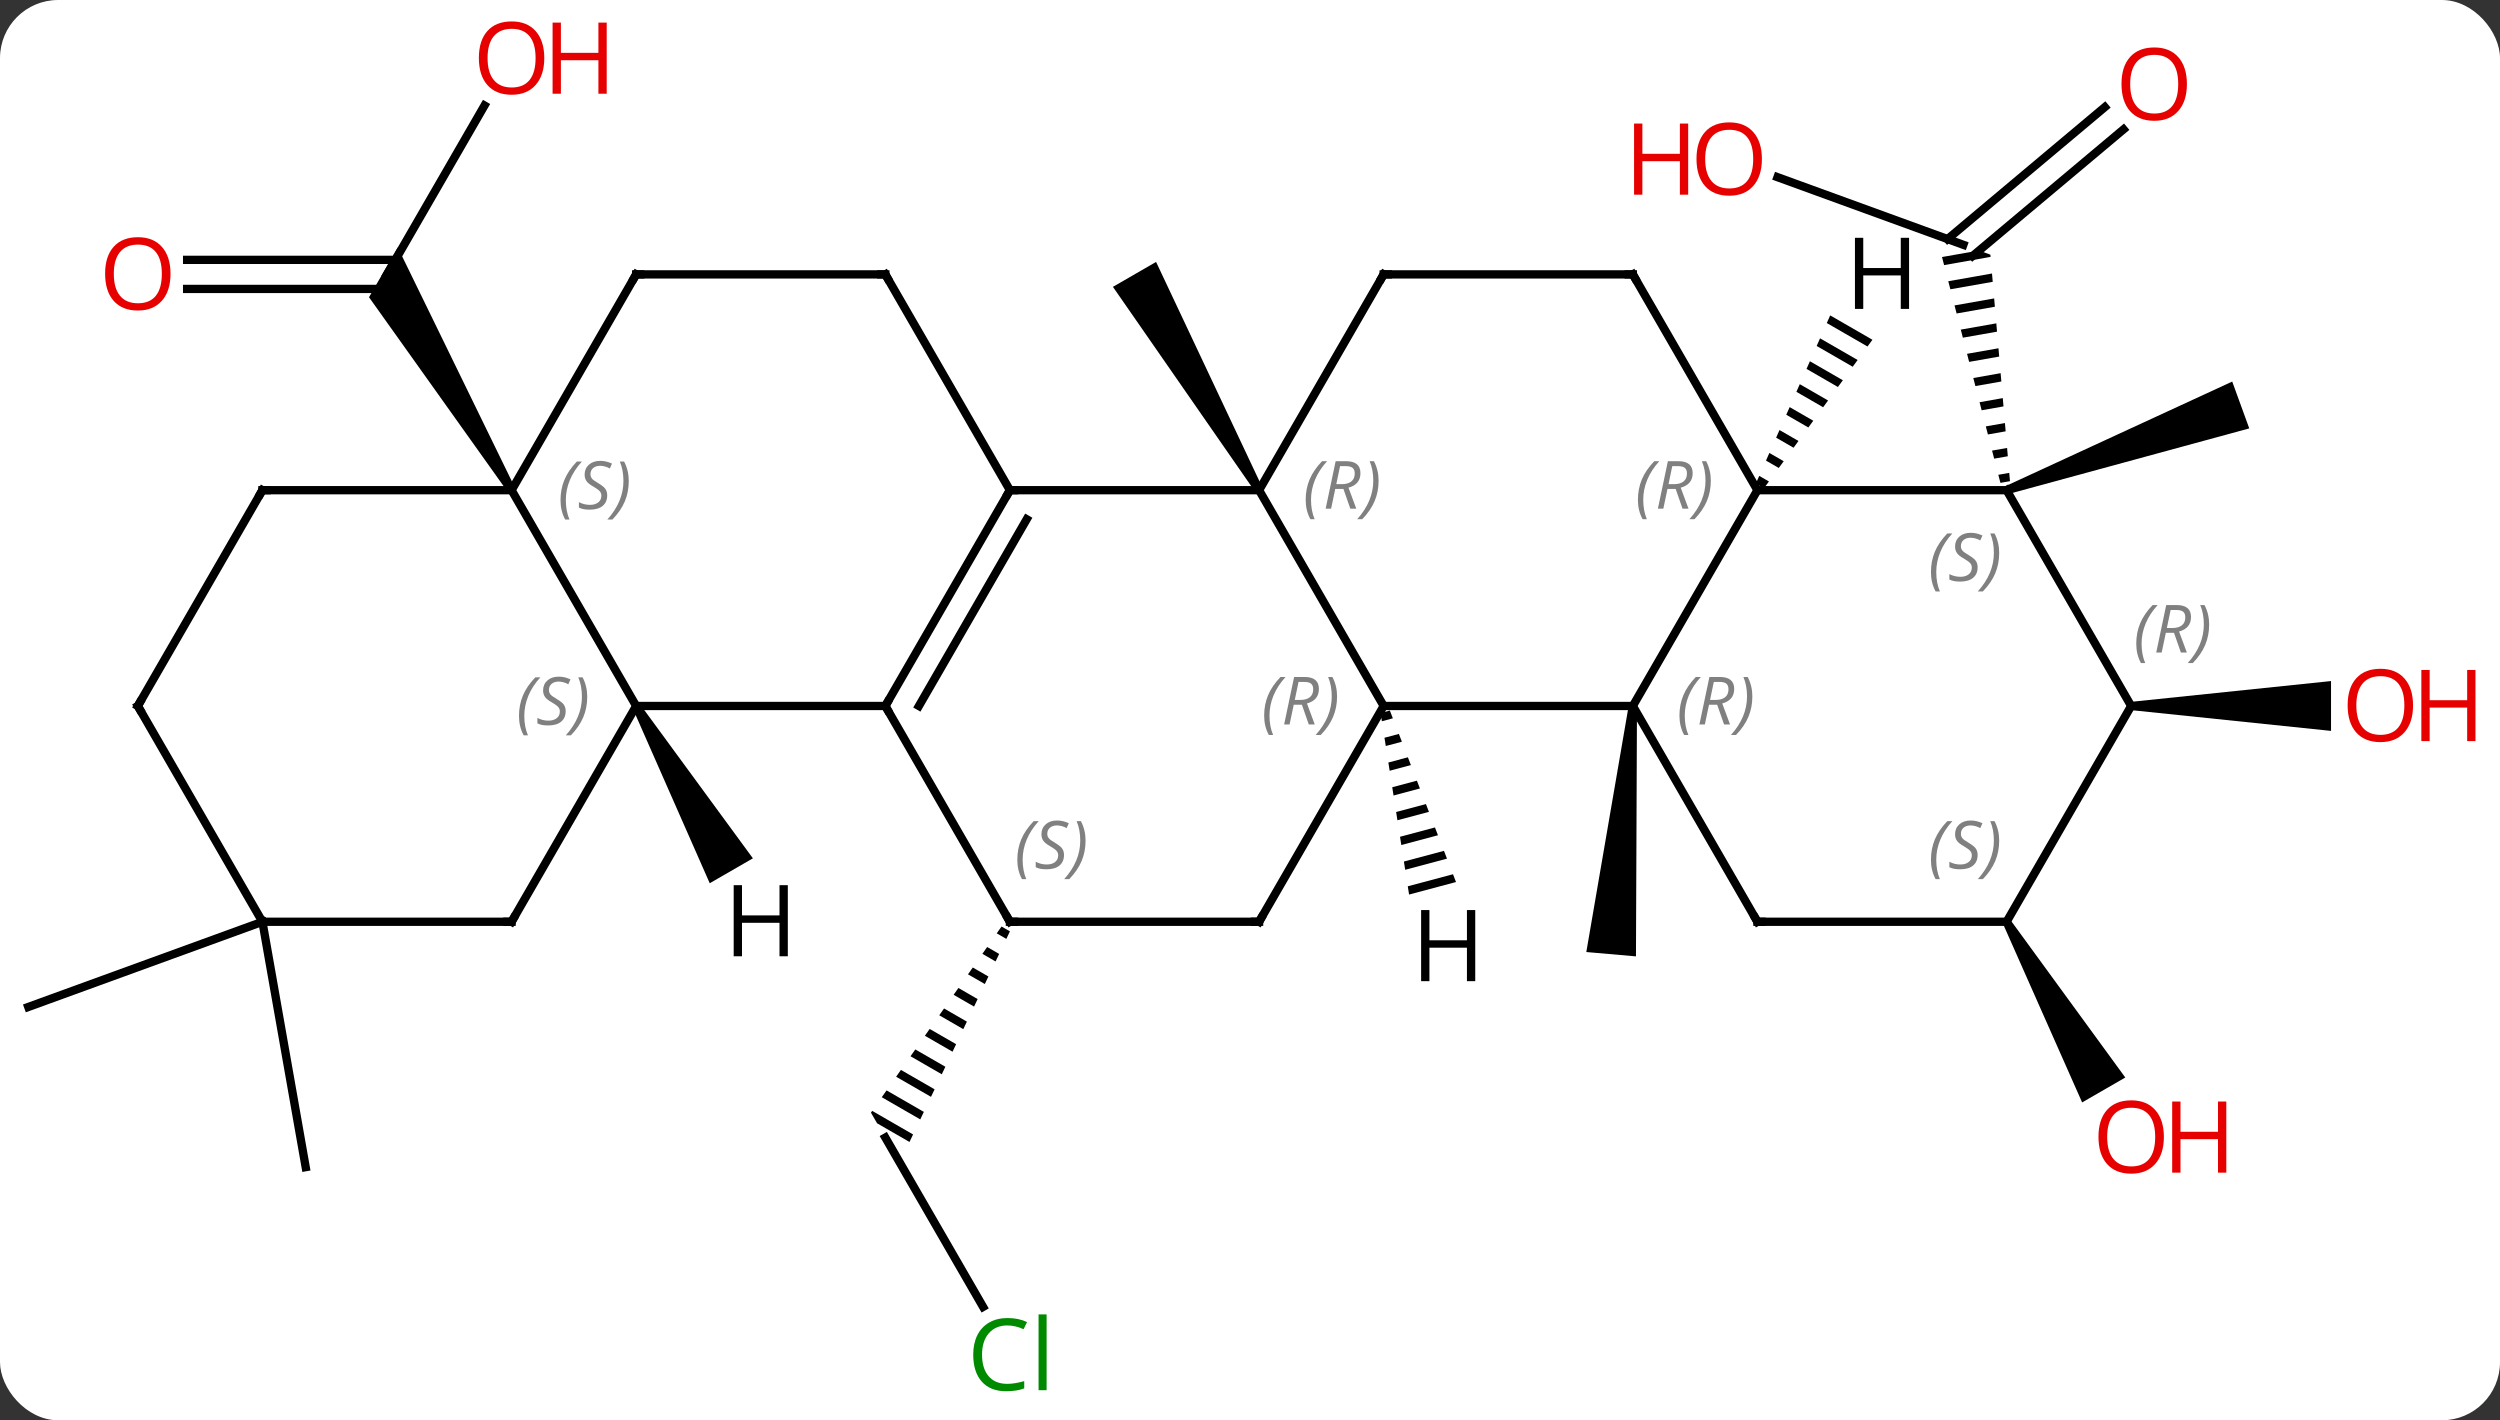 <svg width="301" viewBox="0 0 301 171" style="fill-opacity:1; color-rendering:auto; color-interpolation:auto; text-rendering:auto; stroke:black; stroke-linecap:square; stroke-miterlimit:10; shape-rendering:auto; stroke-opacity:1; fill:black; stroke-dasharray:none; font-weight:normal; stroke-width:1; font-family:'Open Sans'; font-style:normal; stroke-linejoin:miter; font-size:12; stroke-dashoffset:0; image-rendering:auto;" height="171" class="cas-substance-image" xmlns:xlink="http://www.w3.org/1999/xlink" xmlns="http://www.w3.org/2000/svg"><rect x="0" y="0" width="301" height="171" fill="#333333" stroke="none"/><svg class="cas-substance-single-component"><rect y="0" x="0" width="301" stroke="none" ry="7" rx="7" height="171" fill="white" class="cas-substance-group"/><svg y="0" x="0" width="301" viewBox="0 0 301 171" style="fill:black;" height="171" class="cas-substance-single-component-image"><svg><g><g transform="translate(145,85)" style="text-rendering:geometricPrecision; color-rendering:optimizeQuality; color-interpolation:linearRGB; stroke-linecap:butt; image-rendering:optimizeQuality;"><path style="stroke:none;" d="M51.096 -0.044 L52.092 0.044 L51.97 30.147 L45.992 29.625 Z"/><path style="stroke:none;" d="M7.027 -26.23 L6.161 -25.73 L-11.004 -50.463 L-5.808 -53.463 Z"/><line y2="-63.669" y1="-55.524" x2="69.012" x1="91.386" style="fill:none;"/><line y2="-69.424" y1="-54.184" x2="110.672" x1="92.511" style="fill:none;"/><line y2="-72.105" y1="-56.215" x2="108.422" x1="89.487" style="fill:none;"/><path style="stroke:none;" d="M93.267 -54.839 L88.818 -54.053 L88.818 -54.053 L89.069 -53.082 L89.069 -53.082 L94.664 -54.071 L94.664 -54.071 L94.641 -54.339 L93.267 -54.839 ZM94.837 -52.07 L89.571 -51.14 L89.823 -50.169 L89.823 -50.169 L94.924 -51.07 L94.924 -51.07 L94.837 -52.07 ZM95.097 -49.07 L90.325 -48.227 L90.325 -48.227 L90.576 -47.256 L90.576 -47.256 L95.183 -48.07 L95.097 -49.07 ZM95.356 -46.069 L91.078 -45.314 L91.078 -45.314 L91.329 -44.343 L95.443 -45.069 L95.443 -45.069 L95.356 -46.069 ZM95.616 -43.069 L91.832 -42.401 L91.832 -42.401 L92.083 -41.429 L92.083 -41.429 L95.702 -42.069 L95.702 -42.069 L95.616 -43.069 ZM95.875 -40.069 L92.585 -39.487 L92.585 -39.487 L92.837 -38.516 L92.837 -38.516 L95.962 -39.069 L95.875 -40.069 ZM96.135 -37.068 L93.339 -36.574 L93.339 -36.574 L93.59 -35.603 L93.59 -35.603 L96.221 -36.068 L96.221 -36.068 L96.135 -37.068 ZM96.394 -34.068 L94.092 -33.661 L94.344 -32.69 L94.344 -32.69 L96.481 -33.068 L96.394 -34.068 ZM96.654 -31.067 L94.846 -30.748 L94.846 -30.748 L95.097 -29.777 L95.097 -29.777 L96.74 -30.067 L96.74 -30.067 L96.654 -31.067 ZM96.913 -28.067 L95.599 -27.835 L95.599 -27.835 L95.85 -26.864 L95.85 -26.864 L97 -27.067 L96.913 -28.067 Z"/><path style="stroke:none;" d="M96.765 -25.51 L96.423 -26.45 L123.759 -39.059 L125.811 -33.421 Z"/><path style="stroke:none;" d="M96.161 26.23 L97.027 25.73 L110.885 44.732 L105.689 47.732 Z"/><line y2="72.347" y1="51.963" x2="-26.637" x1="-38.406" style="fill:none;"/><path style="stroke:none;" d="M-24.416 26.553 L-24.993 27.375 L-24.993 27.375 L-23.837 28.042 L-23.837 28.042 L-23.405 27.136 L-23.405 27.136 L-24.416 26.553 ZM-26.147 29.019 L-26.723 29.841 L-26.723 29.841 L-25.133 30.759 L-24.701 29.853 L-24.701 29.853 L-26.147 29.019 ZM-27.877 31.486 L-28.454 32.308 L-28.454 32.308 L-26.428 33.476 L-26.428 33.476 L-25.996 32.57 L-27.877 31.486 ZM-29.607 33.952 L-30.184 34.774 L-30.184 34.774 L-27.724 36.193 L-27.724 36.193 L-27.292 35.287 L-27.292 35.287 L-29.607 33.952 ZM-31.337 36.418 L-31.914 37.24 L-31.914 37.24 L-29.019 38.91 L-29.019 38.91 L-28.587 38.004 L-28.587 38.004 L-31.337 36.418 ZM-33.068 38.884 L-33.644 39.706 L-30.315 41.627 L-30.315 41.627 L-29.883 40.721 L-29.883 40.721 L-33.068 38.884 ZM-34.798 41.351 L-35.374 42.173 L-31.61 44.344 L-31.178 43.438 L-31.178 43.438 L-34.798 41.351 ZM-36.528 43.817 L-37.105 44.639 L-37.105 44.639 L-32.906 47.06 L-32.906 47.06 L-32.474 46.155 L-32.474 46.155 L-36.528 43.817 ZM-38.258 46.283 L-38.835 47.105 L-34.201 49.777 L-34.201 49.777 L-33.769 48.872 L-38.258 46.283 ZM-39.988 48.749 L-40.138 48.963 L-39.398 50.245 L-39.398 50.245 L-35.497 52.494 L-35.497 52.494 L-35.065 51.589 L-39.988 48.749 Z"/><path style="stroke:none;" d="M111.594 0.5 L111.594 -0.5 L135.656 -3 L135.656 3 Z"/><line y2="-72.295" y1="-51.963" x2="-86.667" x1="-98.406" style="fill:none;"/><line y2="-53.713" y1="-53.713" x2="-122.469" x1="-97.396" style="fill:none;"/><line y2="-50.213" y1="-50.213" x2="-122.469" x1="-98.406" style="fill:none;"/><path style="stroke:none;" d="M-82.973 -26.23 L-83.839 -25.73 L-100.571 -49.213 L-97.107 -55.213 Z"/><line y2="25.98" y1="55.524" x2="-113.406" x1="-108.195" style="fill:none;"/><line y2="25.98" y1="36.24" x2="-113.406" x1="-141.594" style="fill:none;"/><line y2="0" y1="0" x2="21.594" x1="51.594" style="fill:none;"/><line y2="-25.98" y1="0" x2="66.594" x1="51.594" style="fill:none;"/><line y2="25.98" y1="0" x2="66.594" x1="51.594" style="fill:none;"/><line y2="-25.98" y1="0" x2="6.594" x1="21.594" style="fill:none;"/><line y2="25.98" y1="0" x2="6.594" x1="21.594" style="fill:none;"/><line y2="-25.98" y1="-25.98" x2="96.594" x1="66.594" style="fill:none;"/><line y2="-51.963" y1="-25.98" x2="51.594" x1="66.594" style="fill:none;"/><line y2="25.98" y1="25.98" x2="96.594" x1="66.594" style="fill:none;"/><line y2="-25.98" y1="-25.98" x2="-23.406" x1="6.594" style="fill:none;"/><line y2="-51.963" y1="-25.98" x2="21.594" x1="6.594" style="fill:none;"/><line y2="25.98" y1="25.98" x2="-23.406" x1="6.594" style="fill:none;"/><line y2="0" y1="-25.98" x2="111.594" x1="96.594" style="fill:none;"/><line y2="-51.963" y1="-51.963" x2="21.594" x1="51.594" style="fill:none;"/><line y2="0" y1="25.98" x2="111.594" x1="96.594" style="fill:none;"/><line y2="0" y1="-25.98" x2="-38.406" x1="-23.406" style="fill:none;"/><line y2="0" y1="-22.48" x2="-34.364" x1="-21.385" style="fill:none;"/><line y2="-51.963" y1="-25.98" x2="-38.406" x1="-23.406" style="fill:none;"/><line y2="0" y1="25.98" x2="-38.406" x1="-23.406" style="fill:none;"/><line y2="0" y1="0" x2="-68.406" x1="-38.406" style="fill:none;"/><line y2="-51.963" y1="-51.963" x2="-68.406" x1="-38.406" style="fill:none;"/><line y2="-25.98" y1="0" x2="-83.406" x1="-68.406" style="fill:none;"/><line y2="25.98" y1="0" x2="-83.406" x1="-68.406" style="fill:none;"/><line y2="-25.98" y1="-51.963" x2="-83.406" x1="-68.406" style="fill:none;"/><line y2="-25.98" y1="-25.98" x2="-113.406" x1="-83.406" style="fill:none;"/><line y2="25.98" y1="25.98" x2="-113.406" x1="-83.406" style="fill:none;"/><line y2="0" y1="-25.98" x2="-128.406" x1="-113.406" style="fill:none;"/><line y2="0" y1="25.98" x2="-128.406" x1="-113.406" style="fill:none;"/><path style="stroke:none;" d="M22.337 0.546 L21.223 0.843 L21.379 1.837 L22.7 1.485 L22.7 1.485 L22.337 0.546 ZM23.424 3.362 L21.691 3.825 L21.691 3.825 L21.847 4.818 L23.786 4.301 L23.786 4.301 L23.424 3.362 ZM24.51 6.178 L22.159 6.806 L22.314 7.799 L22.314 7.799 L24.872 7.117 L24.51 6.178 ZM25.596 8.994 L22.626 9.787 L22.626 9.787 L22.782 10.78 L22.782 10.78 L25.958 9.933 L25.958 9.933 L25.596 8.994 ZM26.682 11.81 L23.094 12.768 L23.094 12.768 L23.25 13.761 L27.044 12.749 L27.044 12.749 L26.682 11.81 ZM27.769 14.626 L23.562 15.749 L23.562 15.749 L23.718 16.742 L23.718 16.742 L28.131 15.565 L28.131 15.565 L27.769 14.626 ZM28.855 17.442 L24.029 18.73 L24.029 18.73 L24.185 19.724 L24.185 19.724 L29.217 18.381 L29.217 18.381 L28.855 17.442 ZM29.941 20.258 L24.497 21.711 L24.497 21.711 L24.653 22.705 L24.653 22.705 L30.303 21.197 L30.303 21.197 L29.941 20.258 Z"/><path style="stroke:none;" d="M75.354 -47.026 L74.947 -46.106 L79.847 -43.28 L80.441 -44.093 L80.441 -44.093 L75.354 -47.026 ZM74.134 -44.265 L73.727 -43.345 L78.067 -40.843 L78.66 -41.655 L78.66 -41.655 L74.134 -44.265 ZM72.913 -41.505 L72.507 -40.585 L72.507 -40.585 L76.286 -38.405 L76.88 -39.218 L72.913 -41.505 ZM71.693 -38.745 L71.287 -37.825 L74.506 -35.968 L74.506 -35.968 L75.099 -36.781 L71.693 -38.745 ZM70.473 -35.984 L70.066 -35.064 L72.725 -33.531 L72.725 -33.531 L73.319 -34.343 L70.473 -35.984 ZM69.253 -33.224 L68.846 -32.304 L68.846 -32.304 L70.945 -31.093 L70.945 -31.093 L71.538 -31.906 L69.253 -33.224 ZM68.032 -30.464 L67.626 -29.544 L67.626 -29.544 L69.165 -28.656 L69.758 -29.469 L68.032 -30.464 ZM66.812 -27.703 L66.406 -26.783 L67.384 -26.219 L67.978 -27.031 L67.978 -27.031 L66.812 -27.703 Z"/><path style="stroke:none;" d="M-68.839 0.25 L-67.973 -0.25 L-54.352 18.342 L-59.548 21.342 Z"/></g><g transform="translate(145,85)" style="fill:rgb(230,0,0); text-rendering:geometricPrecision; color-rendering:optimizeQuality; image-rendering:optimizeQuality; font-family:'Open Sans'; stroke:rgb(230,0,0); color-interpolation:linearRGB;"><path style="stroke:none;" d="M67.132 -65.857 Q67.132 -63.795 66.093 -62.615 Q65.054 -61.435 63.211 -61.435 Q61.32 -61.435 60.289 -62.599 Q59.258 -63.764 59.258 -65.873 Q59.258 -67.967 60.289 -69.115 Q61.32 -70.264 63.211 -70.264 Q65.07 -70.264 66.101 -69.092 Q67.132 -67.92 67.132 -65.857 ZM60.304 -65.857 Q60.304 -64.123 61.047 -63.217 Q61.789 -62.31 63.211 -62.31 Q64.632 -62.31 65.359 -63.209 Q66.086 -64.107 66.086 -65.857 Q66.086 -67.592 65.359 -68.482 Q64.632 -69.373 63.211 -69.373 Q61.789 -69.373 61.047 -68.475 Q60.304 -67.576 60.304 -65.857 Z"/><path style="stroke:none;" d="M58.258 -61.56 L57.258 -61.56 L57.258 -65.592 L52.742 -65.592 L52.742 -61.56 L51.742 -61.56 L51.742 -70.123 L52.742 -70.123 L52.742 -66.482 L57.258 -66.482 L57.258 -70.123 L58.258 -70.123 L58.258 -61.56 Z"/><path style="stroke:none;" d="M118.303 -74.878 Q118.303 -72.816 117.264 -71.636 Q116.225 -70.456 114.382 -70.456 Q112.491 -70.456 111.46 -71.621 Q110.428 -72.785 110.428 -74.894 Q110.428 -76.988 111.46 -78.136 Q112.491 -79.285 114.382 -79.285 Q116.241 -79.285 117.272 -78.113 Q118.303 -76.941 118.303 -74.878 ZM111.475 -74.878 Q111.475 -73.144 112.218 -72.238 Q112.96 -71.331 114.382 -71.331 Q115.803 -71.331 116.53 -72.23 Q117.257 -73.128 117.257 -74.878 Q117.257 -76.613 116.53 -77.503 Q115.803 -78.394 114.382 -78.394 Q112.96 -78.394 112.218 -77.496 Q111.475 -76.597 111.475 -74.878 Z"/><path style="stroke:none;" d="M115.531 51.89 Q115.531 53.952 114.492 55.132 Q113.453 56.312 111.61 56.312 Q109.719 56.312 108.688 55.148 Q107.656 53.983 107.656 51.874 Q107.656 49.78 108.688 48.632 Q109.719 47.483 111.61 47.483 Q113.469 47.483 114.5 48.655 Q115.531 49.827 115.531 51.89 ZM108.703 51.89 Q108.703 53.624 109.446 54.53 Q110.188 55.437 111.61 55.437 Q113.031 55.437 113.758 54.538 Q114.485 53.64 114.485 51.89 Q114.485 50.155 113.758 49.265 Q113.031 48.374 111.61 48.374 Q110.188 48.374 109.446 49.273 Q108.703 50.171 108.703 51.89 Z"/><path style="stroke:none;" d="M123.047 56.187 L122.047 56.187 L122.047 52.155 L117.531 52.155 L117.531 56.187 L116.531 56.187 L116.531 47.624 L117.531 47.624 L117.531 51.265 L122.047 51.265 L122.047 47.624 L123.047 47.624 L123.047 56.187 Z"/><path style="fill:rgb(0,138,0); stroke:none;" d="M-23.715 74.584 Q-25.121 74.584 -25.941 75.521 Q-26.762 76.459 -26.762 78.099 Q-26.762 79.771 -25.972 80.693 Q-25.183 81.615 -23.73 81.615 Q-22.824 81.615 -21.683 81.287 L-21.683 82.162 Q-22.574 82.505 -23.871 82.505 Q-25.762 82.505 -26.793 81.349 Q-27.824 80.193 -27.824 78.084 Q-27.824 76.755 -27.332 75.763 Q-26.84 74.771 -25.902 74.232 Q-24.965 73.693 -23.699 73.693 Q-22.355 73.693 -21.34 74.177 L-21.762 75.037 Q-22.746 74.584 -23.715 74.584 ZM-18.988 82.38 L-19.957 82.38 L-19.957 73.255 L-18.988 73.255 L-18.988 82.38 Z"/><path style="stroke:none;" d="M145.531 -0.07 Q145.531 1.992 144.492 3.172 Q143.453 4.352 141.61 4.352 Q139.719 4.352 138.688 3.188 Q137.656 2.023 137.656 -0.086 Q137.656 -2.18 138.688 -3.328 Q139.719 -4.477 141.61 -4.477 Q143.469 -4.477 144.5 -3.305 Q145.531 -2.133 145.531 -0.07 ZM138.703 -0.07 Q138.703 1.664 139.446 2.57 Q140.188 3.477 141.61 3.477 Q143.031 3.477 143.758 2.578 Q144.485 1.68 144.485 -0.07 Q144.485 -1.805 143.758 -2.695 Q143.031 -3.586 141.61 -3.586 Q140.188 -3.586 139.446 -2.688 Q138.703 -1.789 138.703 -0.07 Z"/><path style="stroke:none;" d="M153.047 4.227 L152.047 4.227 L152.047 0.195 L147.531 0.195 L147.531 4.227 L146.531 4.227 L146.531 -4.336 L147.531 -4.336 L147.531 -0.695 L152.047 -0.695 L152.047 -4.336 L153.047 -4.336 L153.047 4.227 Z"/><path style="stroke:none;" d="M-79.469 -78.013 Q-79.469 -75.951 -80.508 -74.771 Q-81.547 -73.591 -83.39 -73.591 Q-85.281 -73.591 -86.312 -74.755 Q-87.344 -75.92 -87.344 -78.029 Q-87.344 -80.123 -86.312 -81.271 Q-85.281 -82.42 -83.39 -82.42 Q-81.531 -82.42 -80.5 -81.248 Q-79.469 -80.076 -79.469 -78.013 ZM-86.297 -78.013 Q-86.297 -76.279 -85.554 -75.373 Q-84.812 -74.466 -83.39 -74.466 Q-81.969 -74.466 -81.242 -75.365 Q-80.515 -76.263 -80.515 -78.013 Q-80.515 -79.748 -81.242 -80.638 Q-81.969 -81.529 -83.39 -81.529 Q-84.812 -81.529 -85.554 -80.63 Q-86.297 -79.732 -86.297 -78.013 Z"/><path style="stroke:none;" d="M-71.953 -73.716 L-72.953 -73.716 L-72.953 -77.748 L-77.469 -77.748 L-77.469 -73.716 L-78.469 -73.716 L-78.469 -82.279 L-77.469 -82.279 L-77.469 -78.638 L-72.953 -78.638 L-72.953 -82.279 L-71.953 -82.279 L-71.953 -73.716 Z"/><path style="stroke:none;" d="M-124.469 -52.033 Q-124.469 -49.971 -125.508 -48.791 Q-126.547 -47.611 -128.39 -47.611 Q-130.281 -47.611 -131.312 -48.776 Q-132.344 -49.94 -132.344 -52.049 Q-132.344 -54.143 -131.312 -55.291 Q-130.281 -56.44 -128.39 -56.44 Q-126.531 -56.44 -125.5 -55.268 Q-124.469 -54.096 -124.469 -52.033 ZM-131.297 -52.033 Q-131.297 -50.299 -130.554 -49.393 Q-129.812 -48.486 -128.39 -48.486 Q-126.969 -48.486 -126.242 -49.385 Q-125.515 -50.283 -125.515 -52.033 Q-125.515 -53.768 -126.242 -54.658 Q-126.969 -55.549 -128.39 -55.549 Q-129.812 -55.549 -130.554 -54.651 Q-131.297 -53.752 -131.297 -52.033 Z"/></g><g transform="translate(145,85)" style="font-size:8.4px; fill:gray; text-rendering:geometricPrecision; image-rendering:optimizeQuality; color-rendering:optimizeQuality; font-family:'Open Sans'; font-style:italic; stroke:gray; color-interpolation:linearRGB;"><path style="stroke:none;" d="M57.205 1.164 Q57.205 -0.164 57.674 -1.289 Q58.143 -2.414 59.174 -3.492 L59.783 -3.492 Q58.815 -2.43 58.33 -1.258 Q57.846 -0.086 57.846 1.148 Q57.846 2.477 58.283 3.492 L57.768 3.492 Q57.205 2.461 57.205 1.164 ZM60.765 -0.148 L60.265 2.227 L59.609 2.227 L60.812 -3.492 L62.062 -3.492 Q63.797 -3.492 63.797 -2.055 Q63.797 -0.695 62.359 -0.305 L63.297 2.227 L62.578 2.227 L61.75 -0.148 L60.765 -0.148 ZM61.343 -2.898 Q60.953 -0.977 60.89 -0.727 L61.547 -0.727 Q62.297 -0.727 62.703 -1.055 Q63.109 -1.383 63.109 -2.008 Q63.109 -2.477 62.851 -2.688 Q62.593 -2.898 62 -2.898 L61.343 -2.898 ZM65.983 -1.148 Q65.983 0.18 65.506 1.312 Q65.029 2.445 64.014 3.492 L63.404 3.492 Q65.342 1.336 65.342 -1.148 Q65.342 -2.477 64.904 -3.492 L65.42 -3.492 Q65.983 -2.43 65.983 -1.148 Z"/><path style="stroke:none;" d="M7.205 1.164 Q7.205 -0.164 7.674 -1.289 Q8.143 -2.414 9.174 -3.492 L9.784 -3.492 Q8.815 -2.43 8.33 -1.258 Q7.846 -0.086 7.846 1.148 Q7.846 2.477 8.284 3.492 L7.768 3.492 Q7.205 2.461 7.205 1.164 ZM10.765 -0.148 L10.265 2.227 L9.609 2.227 L10.812 -3.492 L12.062 -3.492 Q13.797 -3.492 13.797 -2.055 Q13.797 -0.695 12.359 -0.305 L13.297 2.227 L12.578 2.227 L11.75 -0.148 L10.765 -0.148 ZM11.344 -2.898 Q10.953 -0.977 10.89 -0.727 L11.547 -0.727 Q12.297 -0.727 12.703 -1.055 Q13.109 -1.383 13.109 -2.008 Q13.109 -2.477 12.851 -2.688 Q12.594 -2.898 12 -2.898 L11.344 -2.898 ZM15.983 -1.148 Q15.983 0.18 15.506 1.312 Q15.03 2.445 14.014 3.492 L13.405 3.492 Q15.342 1.336 15.342 -1.148 Q15.342 -2.477 14.905 -3.492 L15.42 -3.492 Q15.983 -2.43 15.983 -1.148 Z"/><path style="stroke:none;" d="M52.205 -24.816 Q52.205 -26.144 52.674 -27.269 Q53.143 -28.394 54.174 -29.472 L54.783 -29.472 Q53.815 -28.41 53.33 -27.238 Q52.846 -26.066 52.846 -24.832 Q52.846 -23.504 53.283 -22.488 L52.768 -22.488 Q52.205 -23.519 52.205 -24.816 ZM55.765 -26.129 L55.265 -23.754 L54.609 -23.754 L55.812 -29.472 L57.062 -29.472 Q58.797 -29.472 58.797 -28.035 Q58.797 -26.676 57.359 -26.285 L58.297 -23.754 L57.578 -23.754 L56.75 -26.129 L55.765 -26.129 ZM56.343 -28.879 Q55.953 -26.957 55.89 -26.707 L56.547 -26.707 Q57.297 -26.707 57.703 -27.035 Q58.109 -27.363 58.109 -27.988 Q58.109 -28.457 57.851 -28.668 Q57.593 -28.879 57 -28.879 L56.343 -28.879 ZM60.983 -27.129 Q60.983 -25.801 60.506 -24.668 Q60.029 -23.535 59.014 -22.488 L58.404 -22.488 Q60.342 -24.644 60.342 -27.129 Q60.342 -28.457 59.904 -29.472 L60.42 -29.472 Q60.983 -28.41 60.983 -27.129 Z"/></g><g transform="translate(145,85)" style="stroke-linecap:butt; font-size:8.4px; text-rendering:geometricPrecision; image-rendering:optimizeQuality; color-rendering:optimizeQuality; font-family:'Open Sans'; font-style:italic; color-interpolation:linearRGB; stroke-miterlimit:5;"><path style="fill:none;" d="M66.344 25.547 L66.594 25.98 L67.094 25.98"/><path style="fill:gray; stroke:none;" d="M12.205 -24.816 Q12.205 -26.144 12.674 -27.269 Q13.143 -28.394 14.174 -29.472 L14.784 -29.472 Q13.815 -28.41 13.33 -27.238 Q12.846 -26.066 12.846 -24.832 Q12.846 -23.504 13.284 -22.488 L12.768 -22.488 Q12.205 -23.519 12.205 -24.816 ZM15.765 -26.129 L15.265 -23.754 L14.609 -23.754 L15.812 -29.472 L17.062 -29.472 Q18.797 -29.472 18.797 -28.035 Q18.797 -26.676 17.359 -26.285 L18.297 -23.754 L17.578 -23.754 L16.75 -26.129 L15.765 -26.129 ZM16.343 -28.879 Q15.953 -26.957 15.89 -26.707 L16.547 -26.707 Q17.297 -26.707 17.703 -27.035 Q18.109 -27.363 18.109 -27.988 Q18.109 -28.457 17.851 -28.668 Q17.593 -28.879 17 -28.879 L16.343 -28.879 ZM20.983 -27.129 Q20.983 -25.801 20.506 -24.668 Q20.029 -23.535 19.014 -22.488 L18.404 -22.488 Q20.342 -24.644 20.342 -27.129 Q20.342 -28.457 19.904 -29.472 L20.42 -29.472 Q20.983 -28.41 20.983 -27.129 Z"/><path style="fill:none;" d="M6.844 25.547 L6.594 25.98 L6.094 25.98"/><path style="fill:gray; stroke:none;" d="M87.486 -16.117 Q87.486 -17.445 87.954 -18.57 Q88.423 -19.695 89.454 -20.773 L90.064 -20.773 Q89.095 -19.71 88.611 -18.538 Q88.126 -17.367 88.126 -16.132 Q88.126 -14.804 88.564 -13.789 L88.048 -13.789 Q87.486 -14.82 87.486 -16.117 ZM93.108 -16.71 Q93.108 -15.882 92.561 -15.429 Q92.014 -14.976 91.014 -14.976 Q90.608 -14.976 90.296 -15.031 Q89.983 -15.085 89.702 -15.226 L89.702 -15.882 Q90.327 -15.554 91.03 -15.554 Q91.655 -15.554 92.03 -15.851 Q92.405 -16.148 92.405 -16.663 Q92.405 -16.976 92.202 -17.203 Q91.999 -17.429 91.436 -17.757 Q90.843 -18.085 90.616 -18.413 Q90.389 -18.742 90.389 -19.195 Q90.389 -19.929 90.905 -20.39 Q91.421 -20.851 92.264 -20.851 Q92.639 -20.851 92.975 -20.773 Q93.311 -20.695 93.686 -20.523 L93.421 -19.929 Q93.171 -20.085 92.85 -20.171 Q92.53 -20.257 92.264 -20.257 Q91.733 -20.257 91.413 -19.984 Q91.093 -19.71 91.093 -19.242 Q91.093 -19.038 91.163 -18.89 Q91.233 -18.742 91.374 -18.609 Q91.514 -18.476 91.936 -18.226 Q92.499 -17.882 92.702 -17.687 Q92.905 -17.492 93.007 -17.257 Q93.108 -17.023 93.108 -16.71 ZM95.703 -18.429 Q95.703 -17.101 95.226 -15.968 Q94.749 -14.835 93.734 -13.789 L93.124 -13.789 Q95.062 -15.945 95.062 -18.429 Q95.062 -19.757 94.624 -20.773 L95.14 -20.773 Q95.703 -19.71 95.703 -18.429 Z"/><path style="fill:none;" d="M51.844 -51.53 L51.594 -51.963 L51.094 -51.963"/><path style="fill:gray; stroke:none;" d="M87.486 18.523 Q87.486 17.195 87.954 16.07 Q88.423 14.945 89.454 13.867 L90.064 13.867 Q89.095 14.929 88.611 16.101 Q88.126 17.273 88.126 18.507 Q88.126 19.835 88.564 20.851 L88.048 20.851 Q87.486 19.82 87.486 18.523 ZM93.108 17.929 Q93.108 18.757 92.561 19.21 Q92.014 19.663 91.014 19.663 Q90.608 19.663 90.296 19.609 Q89.983 19.554 89.702 19.413 L89.702 18.757 Q90.327 19.085 91.03 19.085 Q91.655 19.085 92.03 18.788 Q92.405 18.491 92.405 17.976 Q92.405 17.663 92.202 17.437 Q91.999 17.21 91.436 16.882 Q90.843 16.554 90.616 16.226 Q90.389 15.898 90.389 15.445 Q90.389 14.71 90.905 14.249 Q91.421 13.788 92.264 13.788 Q92.639 13.788 92.975 13.867 Q93.311 13.945 93.686 14.117 L93.421 14.71 Q93.171 14.554 92.85 14.468 Q92.53 14.382 92.264 14.382 Q91.733 14.382 91.413 14.656 Q91.093 14.929 91.093 15.398 Q91.093 15.601 91.163 15.749 Q91.233 15.898 91.374 16.031 Q91.514 16.163 91.936 16.413 Q92.499 16.757 92.702 16.952 Q92.905 17.148 93.007 17.382 Q93.108 17.616 93.108 17.929 ZM95.703 16.21 Q95.703 17.538 95.226 18.671 Q94.75 19.804 93.734 20.851 L93.125 20.851 Q95.062 18.695 95.062 16.21 Q95.062 14.882 94.625 13.867 L95.14 13.867 Q95.703 14.929 95.703 16.21 Z"/><path style="fill:none;" d="M-23.656 -25.547 L-23.406 -25.98 L-22.906 -25.98"/><path style="fill:none;" d="M21.344 -51.53 L21.594 -51.963 L22.094 -51.963"/><path style="fill:none;" d="M-22.906 25.98 L-23.406 25.98 L-23.656 25.547"/><path style="fill:gray; stroke:none;" d="M-22.515 18.523 Q-22.515 17.195 -22.046 16.07 Q-21.577 14.945 -20.546 13.867 L-19.936 13.867 Q-20.905 14.929 -21.39 16.101 Q-21.874 17.273 -21.874 18.507 Q-21.874 19.835 -21.436 20.851 L-21.952 20.851 Q-22.515 19.82 -22.515 18.523 ZM-16.892 17.929 Q-16.892 18.757 -17.439 19.21 Q-17.986 19.663 -18.986 19.663 Q-19.392 19.663 -19.705 19.609 Q-20.017 19.554 -20.298 19.413 L-20.298 18.757 Q-19.673 19.085 -18.97 19.085 Q-18.345 19.085 -17.97 18.788 Q-17.595 18.492 -17.595 17.976 Q-17.595 17.663 -17.798 17.437 Q-18.001 17.21 -18.564 16.882 Q-19.158 16.554 -19.384 16.226 Q-19.611 15.898 -19.611 15.445 Q-19.611 14.71 -19.095 14.249 Q-18.58 13.788 -17.736 13.788 Q-17.361 13.788 -17.025 13.867 Q-16.689 13.945 -16.314 14.117 L-16.58 14.71 Q-16.83 14.554 -17.15 14.468 Q-17.47 14.382 -17.736 14.382 Q-18.267 14.382 -18.587 14.656 Q-18.908 14.929 -18.908 15.398 Q-18.908 15.601 -18.837 15.749 Q-18.767 15.898 -18.626 16.031 Q-18.486 16.163 -18.064 16.413 Q-17.501 16.757 -17.298 16.953 Q-17.095 17.148 -16.994 17.382 Q-16.892 17.617 -16.892 17.929 ZM-14.298 16.21 Q-14.298 17.538 -14.774 18.671 Q-15.251 19.804 -16.266 20.851 L-16.876 20.851 Q-14.938 18.695 -14.938 16.21 Q-14.938 14.882 -15.376 13.867 L-14.86 13.867 Q-14.298 14.929 -14.298 16.21 Z"/><path style="fill:gray; stroke:none;" d="M112.206 -7.496 Q112.206 -8.824 112.674 -9.949 Q113.143 -11.074 114.174 -12.152 L114.784 -12.152 Q113.815 -11.09 113.331 -9.918 Q112.846 -8.746 112.846 -7.512 Q112.846 -6.184 113.284 -5.168 L112.768 -5.168 Q112.206 -6.199 112.206 -7.496 ZM115.766 -8.809 L115.266 -6.434 L114.609 -6.434 L115.812 -12.152 L117.062 -12.152 Q118.797 -12.152 118.797 -10.715 Q118.797 -9.355 117.359 -8.965 L118.297 -6.434 L117.578 -6.434 L116.75 -8.809 L115.766 -8.809 ZM116.344 -11.559 Q115.953 -9.637 115.891 -9.387 L116.547 -9.387 Q117.297 -9.387 117.703 -9.715 Q118.109 -10.043 118.109 -10.668 Q118.109 -11.137 117.852 -11.348 Q117.594 -11.559 117 -11.559 L116.344 -11.559 ZM120.983 -9.809 Q120.983 -8.48 120.506 -7.348 Q120.03 -6.215 119.014 -5.168 L118.405 -5.168 Q120.342 -7.324 120.342 -9.809 Q120.342 -11.137 119.905 -12.152 L120.42 -12.152 Q120.983 -11.09 120.983 -9.809 Z"/><path style="fill:none;" d="M-38.156 -0.433 L-38.406 0 L-38.156 0.433"/><path style="fill:none;" d="M-38.156 -51.53 L-38.406 -51.963 L-38.906 -51.963"/><path style="fill:gray; stroke:none;" d="M-82.514 1.203 Q-82.514 -0.125 -82.046 -1.25 Q-81.577 -2.375 -80.546 -3.453 L-79.936 -3.453 Q-80.905 -2.391 -81.389 -1.219 Q-81.874 -0.047 -81.874 1.188 Q-81.874 2.516 -81.436 3.531 L-81.952 3.531 Q-82.514 2.5 -82.514 1.203 ZM-76.892 0.609 Q-76.892 1.438 -77.439 1.891 Q-77.986 2.344 -78.986 2.344 Q-79.392 2.344 -79.704 2.289 Q-80.017 2.234 -80.298 2.094 L-80.298 1.438 Q-79.673 1.766 -78.97 1.766 Q-78.345 1.766 -77.97 1.469 Q-77.595 1.172 -77.595 0.656 Q-77.595 0.344 -77.798 0.117 Q-78.001 -0.109 -78.564 -0.438 Q-79.158 -0.766 -79.384 -1.094 Q-79.611 -1.422 -79.611 -1.875 Q-79.611 -2.609 -79.095 -3.07 Q-78.579 -3.531 -77.736 -3.531 Q-77.361 -3.531 -77.025 -3.453 Q-76.689 -3.375 -76.314 -3.203 L-76.579 -2.609 Q-76.829 -2.766 -77.15 -2.852 Q-77.47 -2.938 -77.736 -2.938 Q-78.267 -2.938 -78.587 -2.664 Q-78.908 -2.391 -78.908 -1.922 Q-78.908 -1.719 -78.837 -1.57 Q-78.767 -1.422 -78.626 -1.289 Q-78.486 -1.156 -78.064 -0.906 Q-77.501 -0.562 -77.298 -0.367 Q-77.095 -0.172 -76.993 0.062 Q-76.892 0.297 -76.892 0.609 ZM-74.297 -1.109 Q-74.297 0.219 -74.774 1.352 Q-75.251 2.484 -76.266 3.531 L-76.876 3.531 Q-74.938 1.375 -74.938 -1.109 Q-74.938 -2.438 -75.376 -3.453 L-74.86 -3.453 Q-74.297 -2.391 -74.297 -1.109 Z"/><path style="fill:none;" d="M-67.906 -51.963 L-68.406 -51.963 L-68.656 -51.53"/><path style="fill:gray; stroke:none;" d="M-77.514 -24.777 Q-77.514 -26.105 -77.046 -27.23 Q-76.577 -28.355 -75.546 -29.433 L-74.936 -29.433 Q-75.905 -28.371 -76.389 -27.199 Q-76.874 -26.027 -76.874 -24.793 Q-76.874 -23.465 -76.436 -22.449 L-76.952 -22.449 Q-77.514 -23.48 -77.514 -24.777 ZM-71.892 -25.371 Q-71.892 -24.543 -72.439 -24.09 Q-72.986 -23.637 -73.986 -23.637 Q-74.392 -23.637 -74.704 -23.691 Q-75.017 -23.746 -75.298 -23.887 L-75.298 -24.543 Q-74.673 -24.215 -73.97 -24.215 Q-73.345 -24.215 -72.97 -24.512 Q-72.595 -24.808 -72.595 -25.324 Q-72.595 -25.637 -72.798 -25.863 Q-73.001 -26.09 -73.564 -26.418 Q-74.158 -26.746 -74.384 -27.074 Q-74.611 -27.402 -74.611 -27.855 Q-74.611 -28.59 -74.095 -29.051 Q-73.579 -29.512 -72.736 -29.512 Q-72.361 -29.512 -72.025 -29.433 Q-71.689 -29.355 -71.314 -29.183 L-71.579 -28.59 Q-71.829 -28.746 -72.15 -28.832 Q-72.47 -28.918 -72.736 -28.918 Q-73.267 -28.918 -73.587 -28.644 Q-73.908 -28.371 -73.908 -27.902 Q-73.908 -27.699 -73.837 -27.551 Q-73.767 -27.402 -73.626 -27.269 Q-73.486 -27.137 -73.064 -26.887 Q-72.501 -26.543 -72.298 -26.347 Q-72.095 -26.152 -71.993 -25.918 Q-71.892 -25.683 -71.892 -25.371 ZM-69.297 -27.09 Q-69.297 -25.762 -69.774 -24.629 Q-70.251 -23.496 -71.266 -22.449 L-71.876 -22.449 Q-69.938 -24.605 -69.938 -27.09 Q-69.938 -28.418 -70.376 -29.433 L-69.86 -29.433 Q-69.297 -28.371 -69.297 -27.09 Z"/><path style="fill:none;" d="M-83.156 25.547 L-83.406 25.98 L-83.906 25.98"/><path style="fill:none;" d="M-112.906 -25.98 L-113.406 -25.98 L-113.656 -25.547"/><path style="fill:none;" d="M-128.156 -0.433 L-128.406 0 L-128.156 0.433"/><path style="stroke:none;" d="M32.619 33.133 L31.619 33.133 L31.619 29.102 L27.103 29.102 L27.103 33.133 L26.103 33.133 L26.103 24.571 L27.103 24.571 L27.103 28.211 L31.619 28.211 L31.619 24.571 L32.619 24.571 L32.619 33.133 Z"/><path style="stroke:none;" d="M84.852 -47.807 L83.852 -47.807 L83.852 -51.838 L79.336 -51.838 L79.336 -47.807 L78.336 -47.807 L78.336 -56.369 L79.336 -56.369 L79.336 -52.729 L83.852 -52.729 L83.852 -56.369 L84.852 -56.369 L84.852 -47.807 Z"/><path style="stroke:none;" d="M-50.148 30.136 L-51.148 30.136 L-51.148 26.105 L-55.664 26.105 L-55.664 30.136 L-56.664 30.136 L-56.664 21.574 L-55.664 21.574 L-55.664 25.214 L-51.148 25.214 L-51.148 21.574 L-50.148 21.574 L-50.148 30.136 Z"/></g></g></svg></svg></svg></svg>